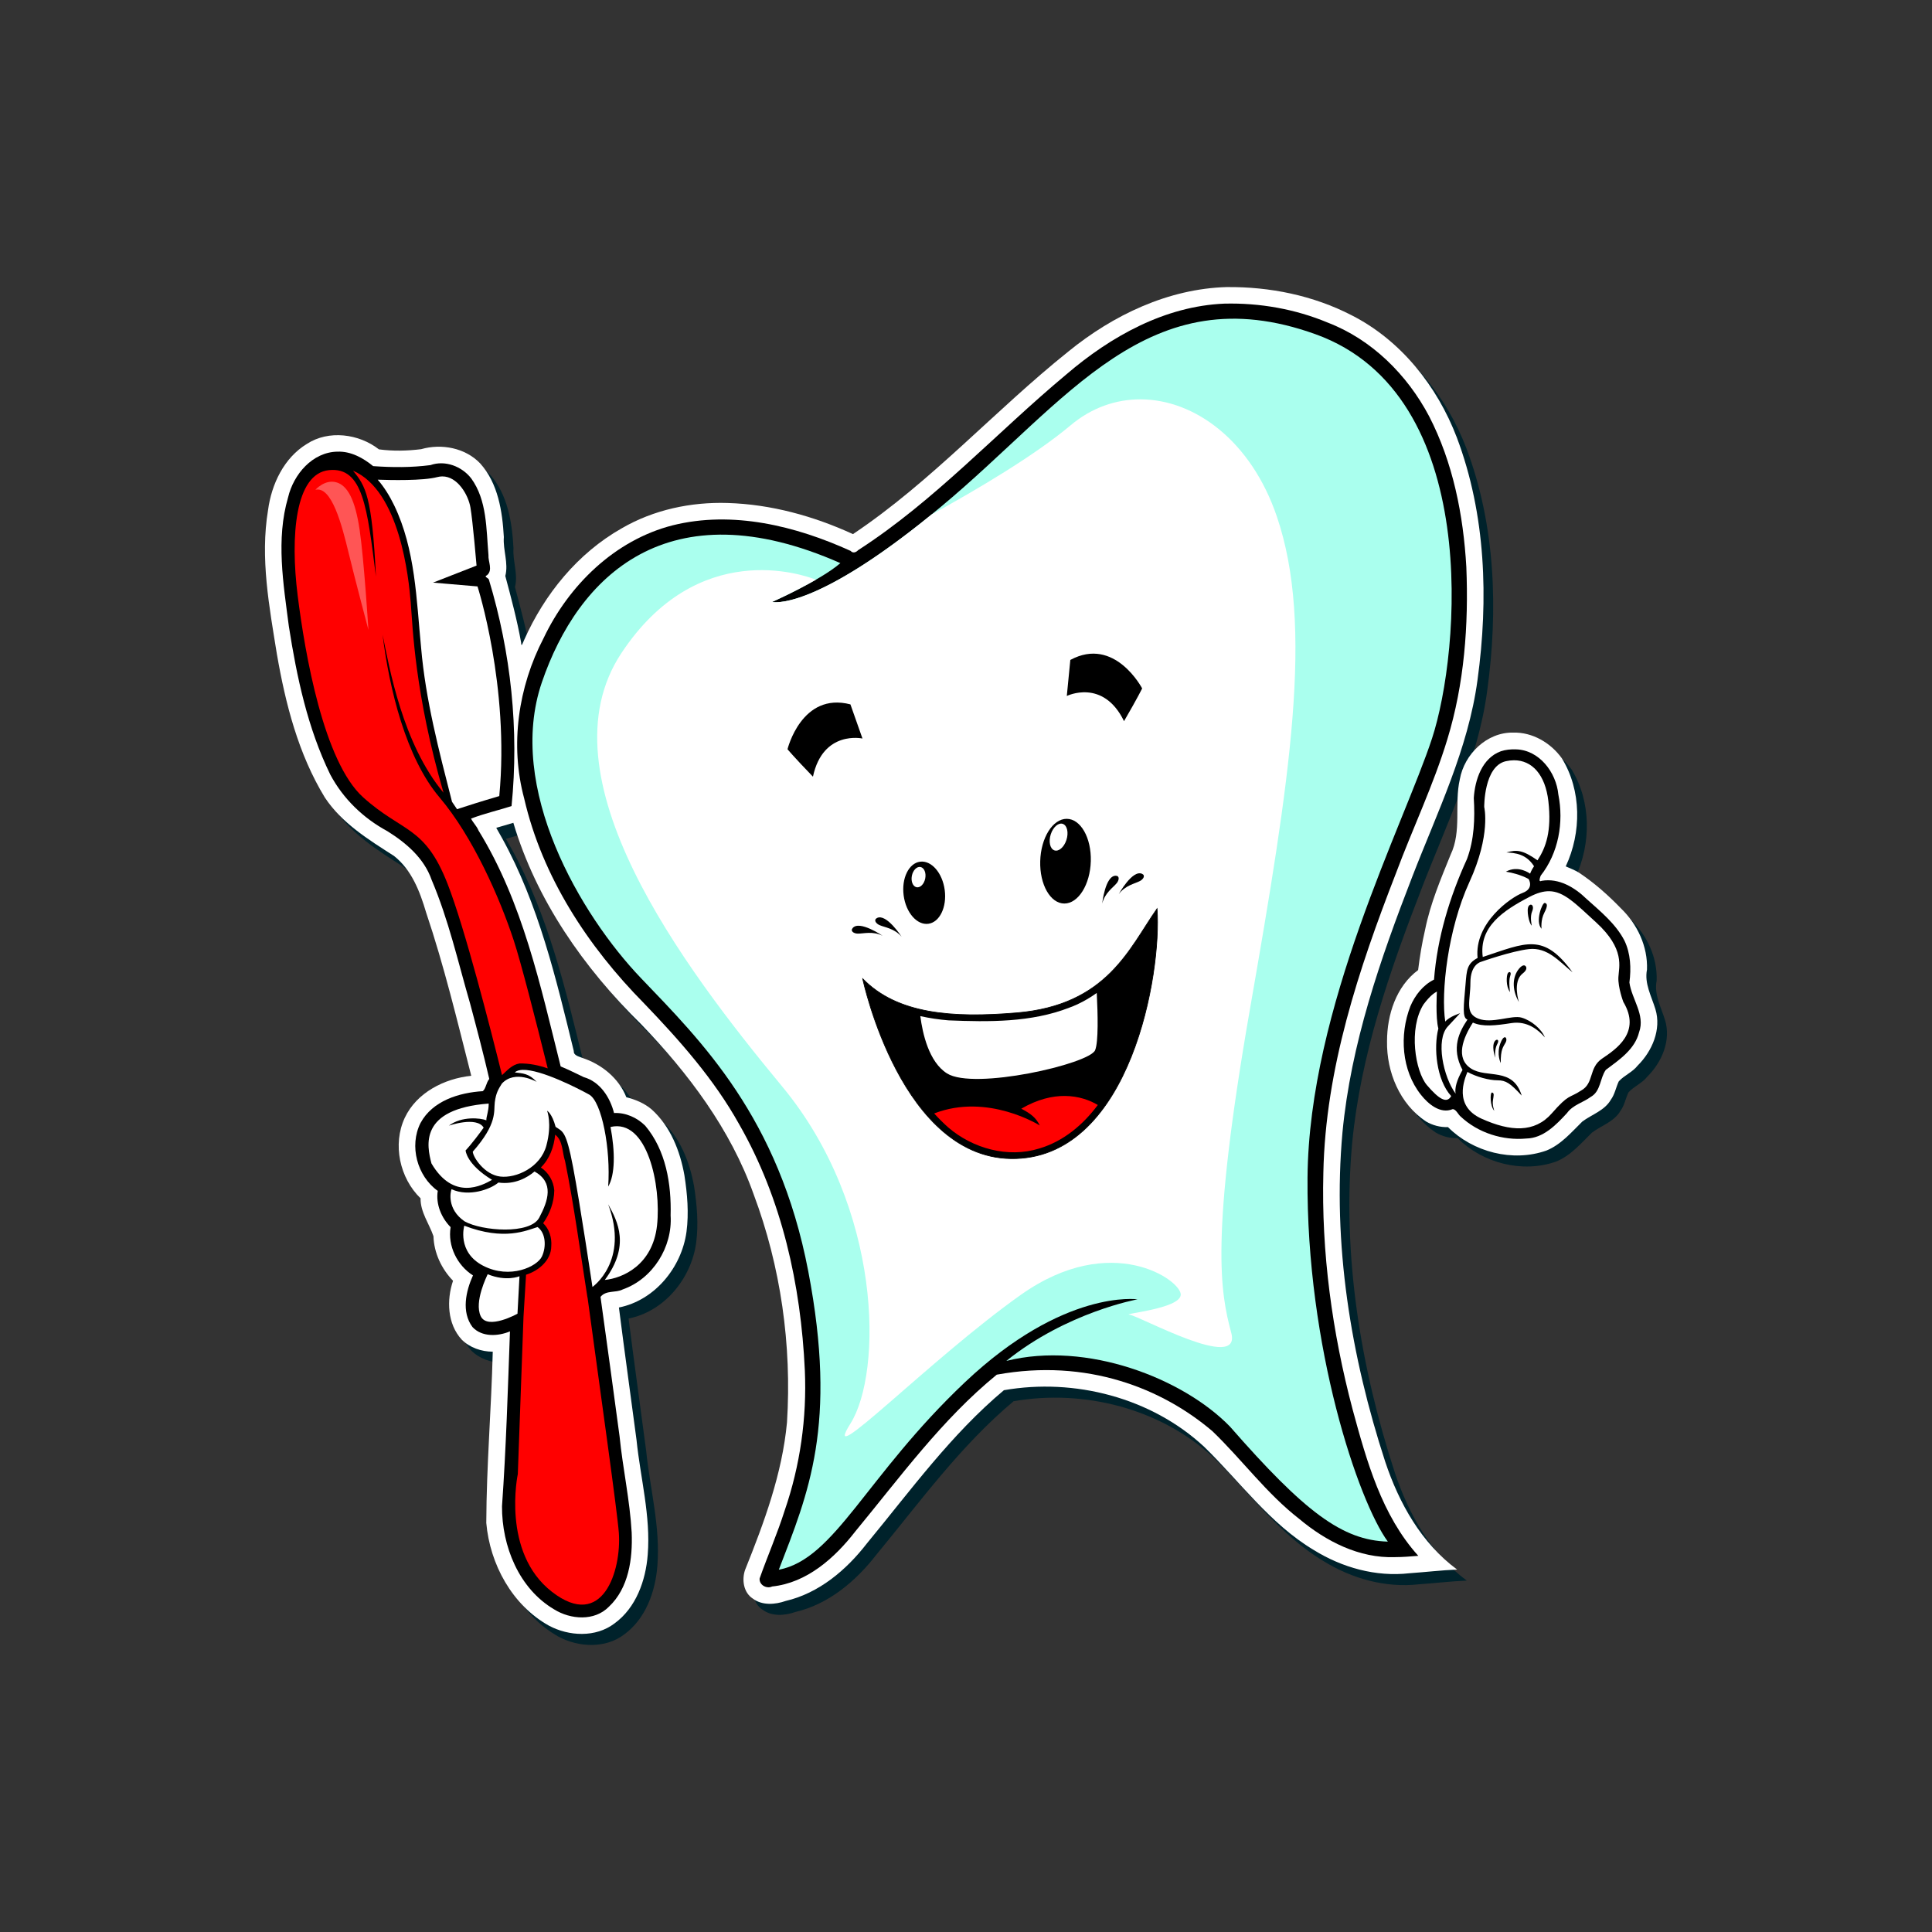 <?xml version="1.0" encoding="UTF-8"?>
<svg version="1.1" viewBox="0 0 2800 2800" xmlns="http://www.w3.org/2000/svg">
 <rect x="0" y="0" width="2800" height="2800" fill="#333333" stroke="none"/>
 <g transform="translate(-13.104 -88.956)">
  <path d="m1805 521c-84.711 2.374-164.75 40.609-229.59 93.442-106.58 85.288-198.42 188.54-312.13 264.59-56.926-26.128-118.77-43.248-181.62-45.102-53.302-1.669-107.4 9.851-153.59 36.754-63.659 36.038-111.84 95.33-141.33 161.76-1.766 3.493-4.153 12.13-4.421 3.607-5.79-32.505-14.387-64.523-22.882-96.329 4.862-18.756-3.53-37.46-2.128-56.402-2.123-37.463-8.337-77.836-34.216-106.69-21.477-22.59-56.123-29.204-85.649-20.69-20.265 2.526-40.952 2.989-61.164 0.253-29.055-22.61-72.723-28.493-104.48-7.858-33.159 20.195-51.194 58.249-56.217 95.863-11.561 69.556 1.73 139.9 12.79 208.62 12.514 72.236 31.134 145.14 69.626 208.12 24.558 37.05 63.314 60.937 100.09 84.469 25.604 20.109 37.61 51.707 46.573 81.988 26.174 77.591 45.195 157.41 65.427 236.67-38.927 4.015-79.149 24.232-96.375 60.906-18.002 38.524-7.316 87.438 22.906 116.66-0.323 19.96 12.447 36.726 18.688 54.875 0.717 24.208 11.707 47.5 28.375 64.625-9.529 27.944-8.267 62.655 12.531 85.25 11.735 11.71 28.538 17.459 45.031 17.562-2.041 82.752-9.101 165.37-9.383 248.15 5.247 59.89 37.505 119.18 90.758 148.88 28.993 15.476 67.831 17.463 94.909-3.111 31.354-22.67 45.437-62.251 48.301-99.761 4.499-56.041-10.613-111.02-16.23-166.31-8.42-63.971-17.426-127.96-25.511-191.91 51.974-10.354 90.911-58.115 97.936-109.7 3.592-27.15 1.183-54.864-2.987-81.785-6.283-35.446-20.393-71.265-47.667-95.734-10.41-8.825-23.581-14.252-36.531-17.531-10.888-27.663-35.899-47.823-63.688-56.938-4.657-2.09-12.856-3.211-12.469-9.969-25.713-105.38-51.102-212.72-103.81-308.38-2.752-5.126-5.787-10.049-8.566-15.155 8.262-2.385 16.514-4.733 24.781-7.281 33.292 112.02 102.19 210.6 185.07 291.79 68.44 71.105 129.86 152.51 163.16 246.55 39.393 105.05 55.409 218.59 48.359 330.57-6.903 74.43-33.152 145.2-60.815 214.03-4.843 14.312-2.185 32.681 11.225 41.355 13.556 10.284 32.348 8.83 47.594 3.5 48.36-11.271 88.139-45.005 117.79-83.398 63.219-76.594 122.09-158.02 198.58-222.07 102.39-17.911 213.64 10.835 290.24 82.03 51.993 50.642 95.511 111.72 158.7 149.5 41.145 25.52 90.118 39.302 138.78 33.75 23.055-1.613 46.025-4.367 69.125-5.344-51.794-38.154-84.289-96.408-104.25-156.34-49.928-153.21-76.536-315.93-61.936-477.21 12.151-128.31 54.805-251.02 101.14-370.51 36.085-93.364 81.134-184.97 94.574-285.19 16.064-117.18 12.13-239.76-29.952-351.36-28.31-74.247-80.998-140.95-152.53-177.22-55.528-28.664-118.56-41.472-180.96-40.823zm414.94 645.69c-38.013-0.653-70.727 31.342-77.168 67.754-8.207 35.976 3.087 75.075-13.384 109.32-14.411 35.544-29.433 71.032-36.962 108.78-4.473 19.166-7.677 38.778-10.08 58.302-31.795 23.56-45.021 64.718-45.062 103.16-0.787 44.569 18.554 91.144 56.438 116.22 9.55 5.671 20.734 8.591 31.906 8.219 36.173 36.241 93.916 51.234 142.77 33.926 21.068-8.581 36.094-26.432 51.922-41.988 13.898-10.383 32.366-15.869 41.406-31.719 5.761-7.898 7.329-17.955 11.438-26.531 7.935-8.756 19.942-13.323 27.344-22.844 20.916-20.711 34.697-52.328 25.75-81.75-5.665-18.581-16.243-37.36-12.219-57.312 1.325-33.644-14.015-65.911-37.781-88.844-18.416-19.061-38.48-36.857-60.609-51.606-6.045-3.784-13.263-6.491-19.36-9.207 22.952-48.941 23.074-110.12-5.67-156.66-16.075-22.388-42.655-38.079-70.673-37.214z" fill="#00222b"/>
  <path d="m1791 505c-84.711 2.374-164.75 40.609-229.59 93.442-106.58 85.288-198.42 188.54-312.13 264.59-56.926-26.128-118.77-43.248-181.62-45.102-53.302-1.669-107.4 9.851-153.59 36.754-63.659 36.038-111.84 95.33-141.33 161.76-1.766 3.493-4.153 12.13-4.421 3.607-5.79-32.505-14.387-64.523-22.882-96.329 4.862-18.756-3.53-37.46-2.128-56.402-2.123-37.463-8.337-77.836-34.216-106.69-21.477-22.59-56.123-29.204-85.649-20.69-20.265 2.526-40.952 2.989-61.164 0.253-29.055-22.61-72.723-28.493-104.48-7.858-33.159 20.195-51.194 58.249-56.217 95.863-11.561 69.556 1.73 139.9 12.79 208.62 12.514 72.236 31.134 145.14 69.626 208.12 24.558 37.05 63.314 60.937 100.09 84.469 25.604 20.109 37.61 51.707 46.573 81.988 26.174 77.591 45.195 157.41 65.427 236.67-38.927 4.015-79.149 24.232-96.375 60.906-18.002 38.524-7.316 87.438 22.906 116.66-0.323 19.96 12.447 36.726 18.688 54.875 0.717 24.208 11.707 47.5 28.375 64.625-9.529 27.944-8.267 62.655 12.531 85.25 11.735 11.71 28.538 17.459 45.031 17.562-2.041 82.752-9.101 165.37-9.383 248.15 5.247 59.89 37.505 119.18 90.758 148.88 28.993 15.476 67.831 17.463 94.909-3.111 31.354-22.67 45.437-62.251 48.301-99.761 4.499-56.041-10.613-111.02-16.23-166.31-8.42-63.971-17.426-127.96-25.511-191.91 51.974-10.354 90.911-58.115 97.936-109.7 3.592-27.15 1.183-54.864-2.987-81.785-6.283-35.446-20.393-71.265-47.667-95.734-10.41-8.825-23.581-14.252-36.531-17.531-10.888-27.663-35.899-47.823-63.688-56.938-4.657-2.09-12.856-3.211-12.469-9.969-25.713-105.38-51.102-212.72-103.81-308.38-2.752-5.126-5.787-10.049-8.566-15.155 8.262-2.385 16.514-4.733 24.781-7.281 33.292 112.02 102.19 210.6 185.07 291.79 68.44 71.105 129.86 152.51 163.16 246.55 39.393 105.05 55.409 218.59 48.359 330.57-6.903 74.43-33.152 145.2-60.815 214.03-4.843 14.312-2.185 32.681 11.225 41.355 13.556 10.284 32.348 8.83 47.594 3.5 48.36-11.271 88.139-45.005 117.79-83.398 63.219-76.594 122.09-158.02 198.58-222.07 102.39-17.911 213.64 10.835 290.24 82.03 51.993 50.642 95.511 111.72 158.7 149.5 41.145 25.52 90.118 39.302 138.78 33.75 23.055-1.613 46.025-4.367 69.125-5.344-51.794-38.154-84.289-96.408-104.25-156.34-49.928-153.21-76.536-315.93-61.936-477.21 12.151-128.31 54.805-251.02 101.14-370.51 36.085-93.364 81.134-184.97 94.574-285.19 16.064-117.18 12.13-239.76-29.952-351.36-28.31-74.247-80.998-140.95-152.53-177.22-55.528-28.664-118.56-41.472-180.96-40.823zm414.94 645.69c-38.013-0.653-70.727 31.342-77.168 67.754-8.207 35.976 3.087 75.075-13.384 109.32-14.411 35.544-29.433 71.032-36.962 108.78-4.473 19.166-7.677 38.778-10.08 58.302-31.795 23.56-45.021 64.718-45.062 103.16-0.787 44.569 18.554 91.144 56.438 116.22 9.55 5.671 20.734 8.591 31.906 8.219 36.173 36.241 93.916 51.234 142.77 33.926 21.068-8.581 36.094-26.432 51.922-41.988 13.898-10.383 32.366-15.869 41.406-31.719 5.761-7.898 7.329-17.955 11.438-26.531 7.935-8.756 19.942-13.323 27.344-22.844 20.916-20.711 34.697-52.328 25.75-81.75-5.665-18.581-16.243-37.36-12.219-57.312 1.325-33.644-14.015-65.911-37.781-88.844-18.416-19.061-38.48-36.857-60.609-51.606-6.045-3.784-13.263-6.491-19.36-9.207 22.952-48.941 23.074-110.12-5.67-156.66-16.075-22.388-42.655-38.079-70.673-37.214z" fill="#fff"/>
  <path d="m502.2 743.53c-36.278 0.534-63.715 32.912-71.569 66.213-17.802 60.799-6.865 125.19 1.077 186.69 11.459 73.619 27.264 147.84 60.012 215 18.599 35.062 47.846 63.212 82.621 82.033 27.382 17.042 53.409 39.227 64.315 70.699 24.549 57.604 38.314 119.22 55.767 179.22 9.693 36.29 19.318 72.777 27.773 109.28-4.442 5.014-4.849 14.007-9.419 17.704-34.406 2.075-72.985 14.006-90.247 46.16-16.672 33.164-4.81 77.071 25.003 98.336-3.068 19.238 5.286 39.094 18.641 52.571-4.522 27.105 9.531 55.45 32.4 69.93-10.42 23.032-16.944 52.931-0.789 74.763 13.672 14.888 37.065 13.644 54.395 6.362-3.088 84.524-5.579 169.11-11.54 253.48-0.268 57.754 24.429 119.24 75.502 149.38 23.767 14.816 58.45 17.563 79.376-3.781 28.803-26.977 34.596-69.721 33.064-107.52-2.606-46.972-12.931-93.017-17.574-139.63-9.147-67.3-18.128-134.77-27.599-201.93 8.155-10.101 21.776-5.445 32.203-10.8 43.647-15.376 72.321-61.417 69.387-107.26 1.244-45.59-6.805-94.436-36.839-130.05-11.865-11.729-28.276-19.176-45.173-18.346-5.642-22.495-20.205-45.414-43.843-52.002-11.107-5.278-22.09-10.874-33.484-15.511-29.349-117.05-55.086-238.3-119.14-342.06-2.453-6.264-8.263-11.651-10.706-17.154 19.145-7.326 39.091-11.878 58.636-18.099 11.163-110.29-0.911-222.88-32.893-328.49-1.343-2.522-7.795-4.001-2.712-6.066 8.958-7.646 1.475-19.671 2.17-29.244-3.273-37.594-1.931-79.39-25.003-111.11-13.482-17.461-37.845-26.801-59.08-19.282-27.413 3.619-55.418 3.431-83.047 1.48-14.541-11.884-32.336-21.719-51.683-20.959z"/>
  <path d="m524.73 771.15c18.429 22.309 27.547 37.412 33.201 153.35-12.61-98.937-18.439-159.06-67.907-154.21-49.468 4.85-56.237 96.026-45.567 181.38 10.67 85.358 37.803 241.48 95.031 292.89 57.228 51.409 89.225 40.776 122.2 125.16 25.172 64.412 62.611 211.19 79.003 277.4 7.57-6.997 14.641-15.188 25.2-16.866 14.277-0.375 27.849 2.585 41.03 7.101-17.894-71.951-38.718-153.33-49.167-185.18-20.369-62.078-59.207-150.39-107.7-207.62-48.498-57.229-72.756-157.11-82.455-235.68 9.7 47.529 29.107 158.12 88.275 228.92-41.709-143.56-44.581-239.59-47.491-275.48-2.91-35.889-15.753-162.07-83.65-191.17zm292.99 962.23c-1.694 17.376-7.991 35.167-20.762 47.59 11.135 7.291 18.449 19.913 19.43 33.19-0.211 16.888-6.399 33.92-16.126 47.59 8.989 8.38 12.715 21.236 11.786 33.338-0.131 20.272-18.158 35.558-36.543 41.278l-3.699 60.905-0.049 1.331-8.186 226.61s-24.254 113.5 49.463 170.73c73.717 57.229 100.83-31.047 96.954-85.366-2.181-30.54-26.161-199.53-45.37-341.22v-0.098c-0.049 0.016-0.098-0.016-0.148 0-10.448-65.884-19.198-132.06-32.4-197.46-4.367-12.713-2.724-29.392-14.351-38.417z" fill="#f00"/>
  <path d="m1787.4 529.01c-86.076 3.606-164.7 47.546-228.8 102.5-101.12 84.268-190.82 183.26-301.83 254.79-2.982 3.212-7.582 4.916-10.853 1.067-79.648-36.194-171.16-58.778-258.16-37.026-83.717 21.457-150.39 86.795-186.88 163.56-36.756 70.53-48.944 154.85-28.135 232.1 26.243 113.94 92.463 214.76 173.85 297.16 51.586 53.712 101.39 109.87 137.72 175.09 62.122 108.37 89.494 232.84 95.233 356.85 2.978 68.902-6.783 137.91-29.251 203.07-10.542 33.26-24.676 65.561-36.295 98.445-0.81 9.392 10.106 15.374 18.148 11.589 50.131-5.199 90.554-41.155 120.33-79.546 65.147-78.881 125.64-162.48 205.2-227.44 130.92-23.862 239.76 19.928 312.61 81.963 43.017 41.385 78.376 90.28 125.74 127.06 38.738 32.477 86.941 57.284 138.79 55.412 11.284-0.027 22.541-0.951 33.781-1.874-53.124-58.875-74.844-137.4-95.21-212.25-29.527-111.65-45.416-227.4-42.38-343.1 3.046-150.45 51.189-294.96 105.2-433.87 24.223-64.955 54.342-127.81 74.503-194.17 24.62-80.54 30.916-165.73 27.508-249.63-4.279-75.283-19.341-151.72-54.089-218.82-31.755-59.95-82.789-110.84-146.74-135.44-47.234-19.736-98.782-28.762-149.99-27.503z"/>
  <path d="m1132.1 961.35s60.138 15.52 244.43-137.74c184.29-153.26 300.69-337.55 543.18-250.25 242.49 87.298 209.51 461.71 168.77 585.86-40.738 124.16-178.47 389.93-180.41 636.3-1.94 246.37 73.717 469.47 116.4 527.67-65.958-1.94-120.28-42.679-228.91-166.84-67.898-69.838-207.57-124.16-323.97-95.058 87.782-70.808 190.11-89.238 190.11-89.238s-106.7-15.52-250.25 120.28-188.17 256.07-269.65 271.59c42.678-110.58 85.357-209.51 42.678-432.61-42.678-223.09-155.19-333.67-242.49-424.85-87.297-91.178-195.93-275.47-143.55-428.73 52.378-153.26 182.35-283.23 432.6-172.66-29.099 25.219-98.936 56.258-98.936 56.258z" fill="#afe"/>
  <path d="m1666.1 667.71c-35.782-0.114-71.032 12.117-101.34 37.579-52.174 43.827-135.62 93.121-201.75 129.45-173.65 141.29-230.85 126.59-230.85 126.59s33.274-14.786 63.469-32.253c-18.979-7.44-171.53-60.5-281.99 106.47-117.97 178.33 87.808 452.65 233.21 628.24 145.4 175.58 145.42 414.25 98.779 488.33-46.639 74.074 115.19-93.283 246.87-186.56 131.69-93.279 233.2-20.576 231.83 0-1.372 20.576-87.789 27.478-74.072 28.85 13.717 1.372 162.78 84.336 147.26 26.137-15.519-58.199-31.025-135.77 27.173-469.44s93.129-554.82 38.811-713.9c-37.344-109.36-118.69-169.25-197.41-169.5z" fill="#fff"/>
  <path transform="matrix(1.583 -.21 .204 1.54 -6418.1 940.07)" d="m4806.4 940.34c0 16.136-8.416 29.216-18.798 29.216s-18.798-13.081-18.798-29.216 8.416-29.216 18.798-29.216 18.798 13.081 18.798 29.216z"/>
  <path d="m1319.8 1446.6s-22.16-34.312-35.741-27.164c-5.258 2.768-1.385 8.002 3.545 10.203 7.804 3.484 21.682 4.694 32.196 16.961z"/>
  <path d="m1292.3 1445.2s-33.715-23.057-43.47-11.208c-3.776 4.587 1.821 7.914 7.219 8.034 8.544 0.191 21.808-4.066 36.251 3.173z"/>
  <path d="m1610.5 1398.5s4.305-40.618 19.651-40.363c5.941 0.099 4.844 6.517 1.437 10.705-5.394 6.629-17.235 13.968-21.087 29.658z"/>
  <path d="m1634.4 1384.9s19.695-35.783 33.745-29.607c5.439 2.391 1.94 7.886-2.82 10.426-7.54 4.024-21.298 6.206-30.925 19.181z"/>
  <path transform="matrix(.516 .098 -.096 .502 -1035.8 418.92)" d="m4806.4 940.34c0 16.136-8.416 29.216-18.798 29.216s-18.798-13.081-18.798-29.216 8.416-29.216 18.798-29.216 18.798 13.081 18.798 29.216z" fill="#fff"/>
  <path transform="matrix(1.95 -.001 -.057 2.101 -7724.9 -633.83)" d="m4806.4 940.34c0 16.136-8.416 29.216-18.798 29.216s-18.798-13.081-18.798-29.216 8.416-29.216 18.798-29.216 18.798 13.081 18.798 29.216z"/>
  <path transform="matrix(.602 .223 -.214 .655 -1133.6 -381.38)" d="m4806.4 940.34c0 16.136-8.416 29.216-18.798 29.216s-18.798-13.081-18.798-29.216 8.416-29.216 18.798-29.216 18.798 13.081 18.798 29.216z" fill="#fff"/>
  <path d="m2210 1175c33.937 0.705 58.485 33.45 61.546 65.245 8.152 40.601 0.262 85.016-25.545 117.77-0.868 2.46-3.865 10.1 1.43 7.496 24.787-4.348 47.942 9.58 64.998 26.236 20.201 18.147 42.245 35.952 54.937 60.412 9.002 18.76 9.881 40.385 7.2 60.708 3.349 24.215 23.122 46.813 14.055 72.001-6.193 25.074-28.858 40.099-48.28 54.642-8.631 12.184-7.182 30.892-21.6 39.009-11.324 8.405-26.096 11.642-34.74 23.711-15.64 16.934-34.14 36.276-58.762 36.75-34.257 3.255-70.165-8.245-95.241-31.805-3.777-3.151-6.727-10.7-11.576-10.755-17.923 7.486-35.615-7.585-46.011-20.811-28.145-35.478-31.394-86.791-15.337-128.22 6.831-16.123 18.369-30.832 34.324-38.713 4.664-60.684 22.61-119.69 47.786-174.78 10.485-28.189 11.619-58.57 9.841-88.32 1.689-26.536 11.97-57.876 39.179-67.814 7.003-2.319 14.424-3.026 21.797-2.762z"/>
  <path d="m2207.3 1190.8c26.27-0.088 45.43 21.074 49.808 59.228 5.004 43.605-3.58 67.175-15.732 85.76-21.444-15.012-30.063-15.681-45.074-11.392 12.867 0.715 28.607 2.102 40.044 19.973-3.574 5.004-5.721 10.751-5.721 10.751s-17.143-12.868-35.014-2.86c21.445 3.574 32.894 10.702 32.894 10.702s8.55 13.589-8.606 20.022-70.384 43.589-65.38 94.342c-15.607 8.331-15.726 17.784-17.428 37.856-2.728 32.154-5.094 48.668 2.746 51.504-11.437 17.156-24.307 40.771-7.151 72.938-8.578 15.012-11.44 26.461-10.011 34.324-17.87-24.304-29.262-77.95-11.392-97.251l17.852-19.282s-15.733 4.983-21.452 12.132c-6.433-42.175 3.562-133.67 35.014-202.29 31.452-68.624 21.452-108.64 21.452-108.64s-0.704-59.329 31.463-66.478c4.021-0.893 7.935-1.319 11.688-1.331zm50.844 189.77c21.3 0.164 37.989 17.577 68.302 45.321 42.175 38.601 32.868 64.338 32.154 79.349-0.715 15.012 7.151 35.754 7.151 35.754 26.448 44.32-10.758 68.578-30.773 82.16s-11.066 35.783-30.724 46.505c-17.513 11.437-17.146 4.251-42.165 32.844-25.019 28.593-60.031 26.476-101.49 7.891-41.46-18.586-25.051-57.186-20.762-67.908 12.867 7.148 31.492 12.132 43.644 12.132s18.573 4.321 35.014 22.192c-12.867-42.175-50.753-24.343-73.628-39.354-22.874-15.011-11.436-44.318 2.86-66.478 14.296 6.434 32.852 4.314 55.726 0.74 22.874-3.574 38.975 9.633 48.625 20.713-5.004-12.152-19.287-24.314-33.584-28.603-14.297-4.289-42.911 9.293-62.926 1.43-20.015-7.863-11.441-25.728-11.441-52.176 1e-4 -26.449 15.041-30.033 15.041-30.033s44.318-15.708 69.694-18.568c27.048-3.048 43.96 17.883 63.26 33.609-42.175-57.901-67.189-42.922-130.09-22.192-5.718-43.605 29.307-67.175 67.907-87.19 10.856-5.629 19.874-8.201 28.208-8.137zm-162.59 145.41s-2.168 37.855 2.121 53.582c-7.148 27.878-2.853 74.352 18.592 97.941-6.433 11.437-17.858 4.284-35.014-15.732-17.156-20.015-27.19-82.197-5.03-117.22 10.186-13.582 15.936-16.601 19.331-18.567z" fill="#fff"/>
  <path d="m2251.8 1397.6c3.538 0.505 5.018 3.539-0.542 14.154-5.56 10.615-4.044 23.277-4.044 23.277-9.604-10.615 1.048-37.936 4.586-37.431zm-19.825 2.466c2.405 0.244 4.06 4.106 1.627 9.666-3.538 8.087-0.543 20.713-0.543 20.713-4.043-3.033-8.075-23.253-4.537-28.307 1.106-1.579 2.359-2.182 3.452-2.071zm-9.814 87.98c0.842 0.125 1.538 0.603 2.071 1.233 1.661 1.964 1.858 5.741-4.29 10.455-15.164 11.626-5.573 41.425-5.573 41.425-11.12-19.713-8.593-37.419 0-48.034 3.319-4.1 5.939-5.356 7.792-5.08zm-21.403 9.715c1.469-0.054 2.566 1.752 0.986 6.017-2.527 6.824-0.247 22.981-0.247 22.981-6.318-8.593-5.073-23.74-3.304-27.025 0.663-1.232 1.683-1.94 2.564-1.973zm-6.756 94.44c2.218-0.052 3.174 3.898 1.184 7.595-3.538 6.571-7.354 9.87-7.101 29.836 0 0-6.3-12.392-0.74-28.061 2.433-6.855 4.933-9.329 6.657-9.37zm-11.638 3.649c1.901-0.253 3.107 1.949 0.691 6.214-4.296 7.582-3.058 19.973-3.058 19.973s-4.296-13.377-2.022-20.959c0.995-3.317 2.91-5.03 4.389-5.228zm-6.953 76.44c0.096-0.016 0.193 0.017 0.296 0.049 3.285 1.011 2.046 4.513 1.036 11.589-1.011 7.077 2.022 14.943 2.022 14.943-6.366-6.856-6.349-26.293-3.353-26.581z"/>
  <path d="m1263.4 1507.4s56.241 266.12 222.22 260.63c165.98-5.487 211.25-267.49 204.39-362.14-40.367 57.545-72.102 140.02-203.67 150.98-93.019 7.752-172.97 1.991-222.94-49.475z" stroke="#000" stroke-width="1px"/>
  <path d="m1602.6 1528c-12.135 8.714-25.311 16.011-39.699 21.304-55.44 21.598-116.48 20.816-175.17 18.444-13.636-1.148-27.369-3.129-40.833-6.164 3.257 25.372 12.464 66.5 38.663 83.048 39.094 24.692 206.44-13.743 214.67-33.634 4.94-11.938 3.948-52.444 2.367-82.998z" fill="#fff"/>
  <path d="m1556.5 1677.3c-18.274-0.144-39.652 4.7-63.272 18.444 13.717 7.202 21.291 12.996 26.778 24.313 0 0-75.192-47.571-153.03-17.408 6.42 7.102 13.207 13.877 20.416 20.318 35.596 30.511 86.485 44.63 131.87 30.477 35.034-10.39 63.308-34.153 84.872-63.075-11.463-6.827-27.709-12.912-47.639-13.069z" fill="#f00"/>
  <path d="m1245.6 1109.8 17.459 49.469s-57.228-12.61-71.777 55.289c-28.129-29.099-36.858-39.769-36.858-39.769s20.369-83.418 91.177-64.988z"/>
  <path d="m1564.3 1045.4-5.099 52.211s52.54-25.953 82.933 36.482c20.338-34.991 26.258-47.441 26.258-47.441s-39.761-76.108-104.09-41.252z"/>
  <path d="m770.63 1639.5c-4.902 0.148-8.865 1.274-11.441 3.699 11.639 1.455 20.242 1.216 31.71 13.71 0 0-31.196-18.16-50.4 2.417-5.144 8.23-8.592 13.7-10.307 27.074-1.715 13.375 4.101 30.846-31.907 71.656 0.343 7.888 16.821 33.306 39.798 36.05 22.976 2.743 58.298-13.034 66.872-44.927 8.573-31.893 1.036-50.45 1.036-50.45s7.185 3.779 12.329 23.326c10.288 7.202 15.065 4.598 25.249 57.946 10.185 53.349 28.159 174.09 28.159 174.09s53.823-37.341 22.784-119.79c14.064 25.219 31.976 60.161-4.882 109.63 25.704-2.425 69.394-21.34 75.699-79.053 6.305-57.714-14.066-155.23-67.414-142.62 6.79 35.889 6.782 69.378-3.403 86.352 3.88-54.318-9.237-123.21-27.666-133.4-15.55-8.593-69.746-36.509-96.214-35.705zm-49.266 48.823c-101.36 7.76-89.738 61.092-82.948 86.796 32.009 54.319 73.232 32.015 87.781 23.77-37.344-22.794-38.318-42.658-38.318-42.658s8.727-8.743 26.187-32.992c-10.185-16.975-50.4-2.91-50.4-2.91 18.429-14.065 46.051-11.138 54.296-7.743-0.177-5.879 3.427-12.673 3.403-24.264zm66.428 98.435c-10.185 8.73-28.609 19.423-52.373 16.028-11.155 9.7-42.688 21.305-67.907 9.666-1.455 3.395-7.252 28.659 18.937 46.604 25.219 14.065 95.054 19.359 108.15-5.375 13.095-24.734 21.809-50.917-6.805-66.922zm-101.84 78.56s-11.133 38.308 27.666 58.193c38.798 19.884 78.082 0.988 84.872-13.562 6.79-14.55 5.327-34.414-6.312-42.658-16.004 4.85-48.027 20.337-106.23-1.973zm33.929 70.324c-0.97 2.425-19.859 39.804-10.159 60.659 9.7 20.854 53.359-3.403 53.359-3.403l2.909-54.346s-18.951 8.245-46.11-2.91z" fill="#fff"/>
  <path d="m654 779.41c-2.305 0.021-4.707 0.343-7.151 0.986-20.862 5.49-67.806 4.406-86.351 3.748 9.706 11.14 17.554 24.125 23.918 37.283 30.734 63.782 32.199 136.56 38.959 205.94 6.496 76.099 25.976 149.78 44.828 223.6 2.419 3.551 4.842 7.13 7.249 10.702 13.718-4.51 34.515-11.124 61.25-18.986 15.089-159.12-31.562-303.84-31.562-303.84l-64.455-5.523 63.074-24.658c-1.6e-4 0-5.448-64.489-8.877-84.379-3.108-18.026-18.605-45.071-40.883-44.877z" fill="#fff"/>
  <path d="m470.19 798.79s13.452-15.374 30.108-10.89c16.655 4.484 27.545 25.624 33.951 68.543 6.406 42.92 12.812 145.41 12.812 145.41s-19.218-72.387-28.827-112.1-24.343-96.729-48.044-90.964z" fill="#f55"/>
 </g>
</svg>
